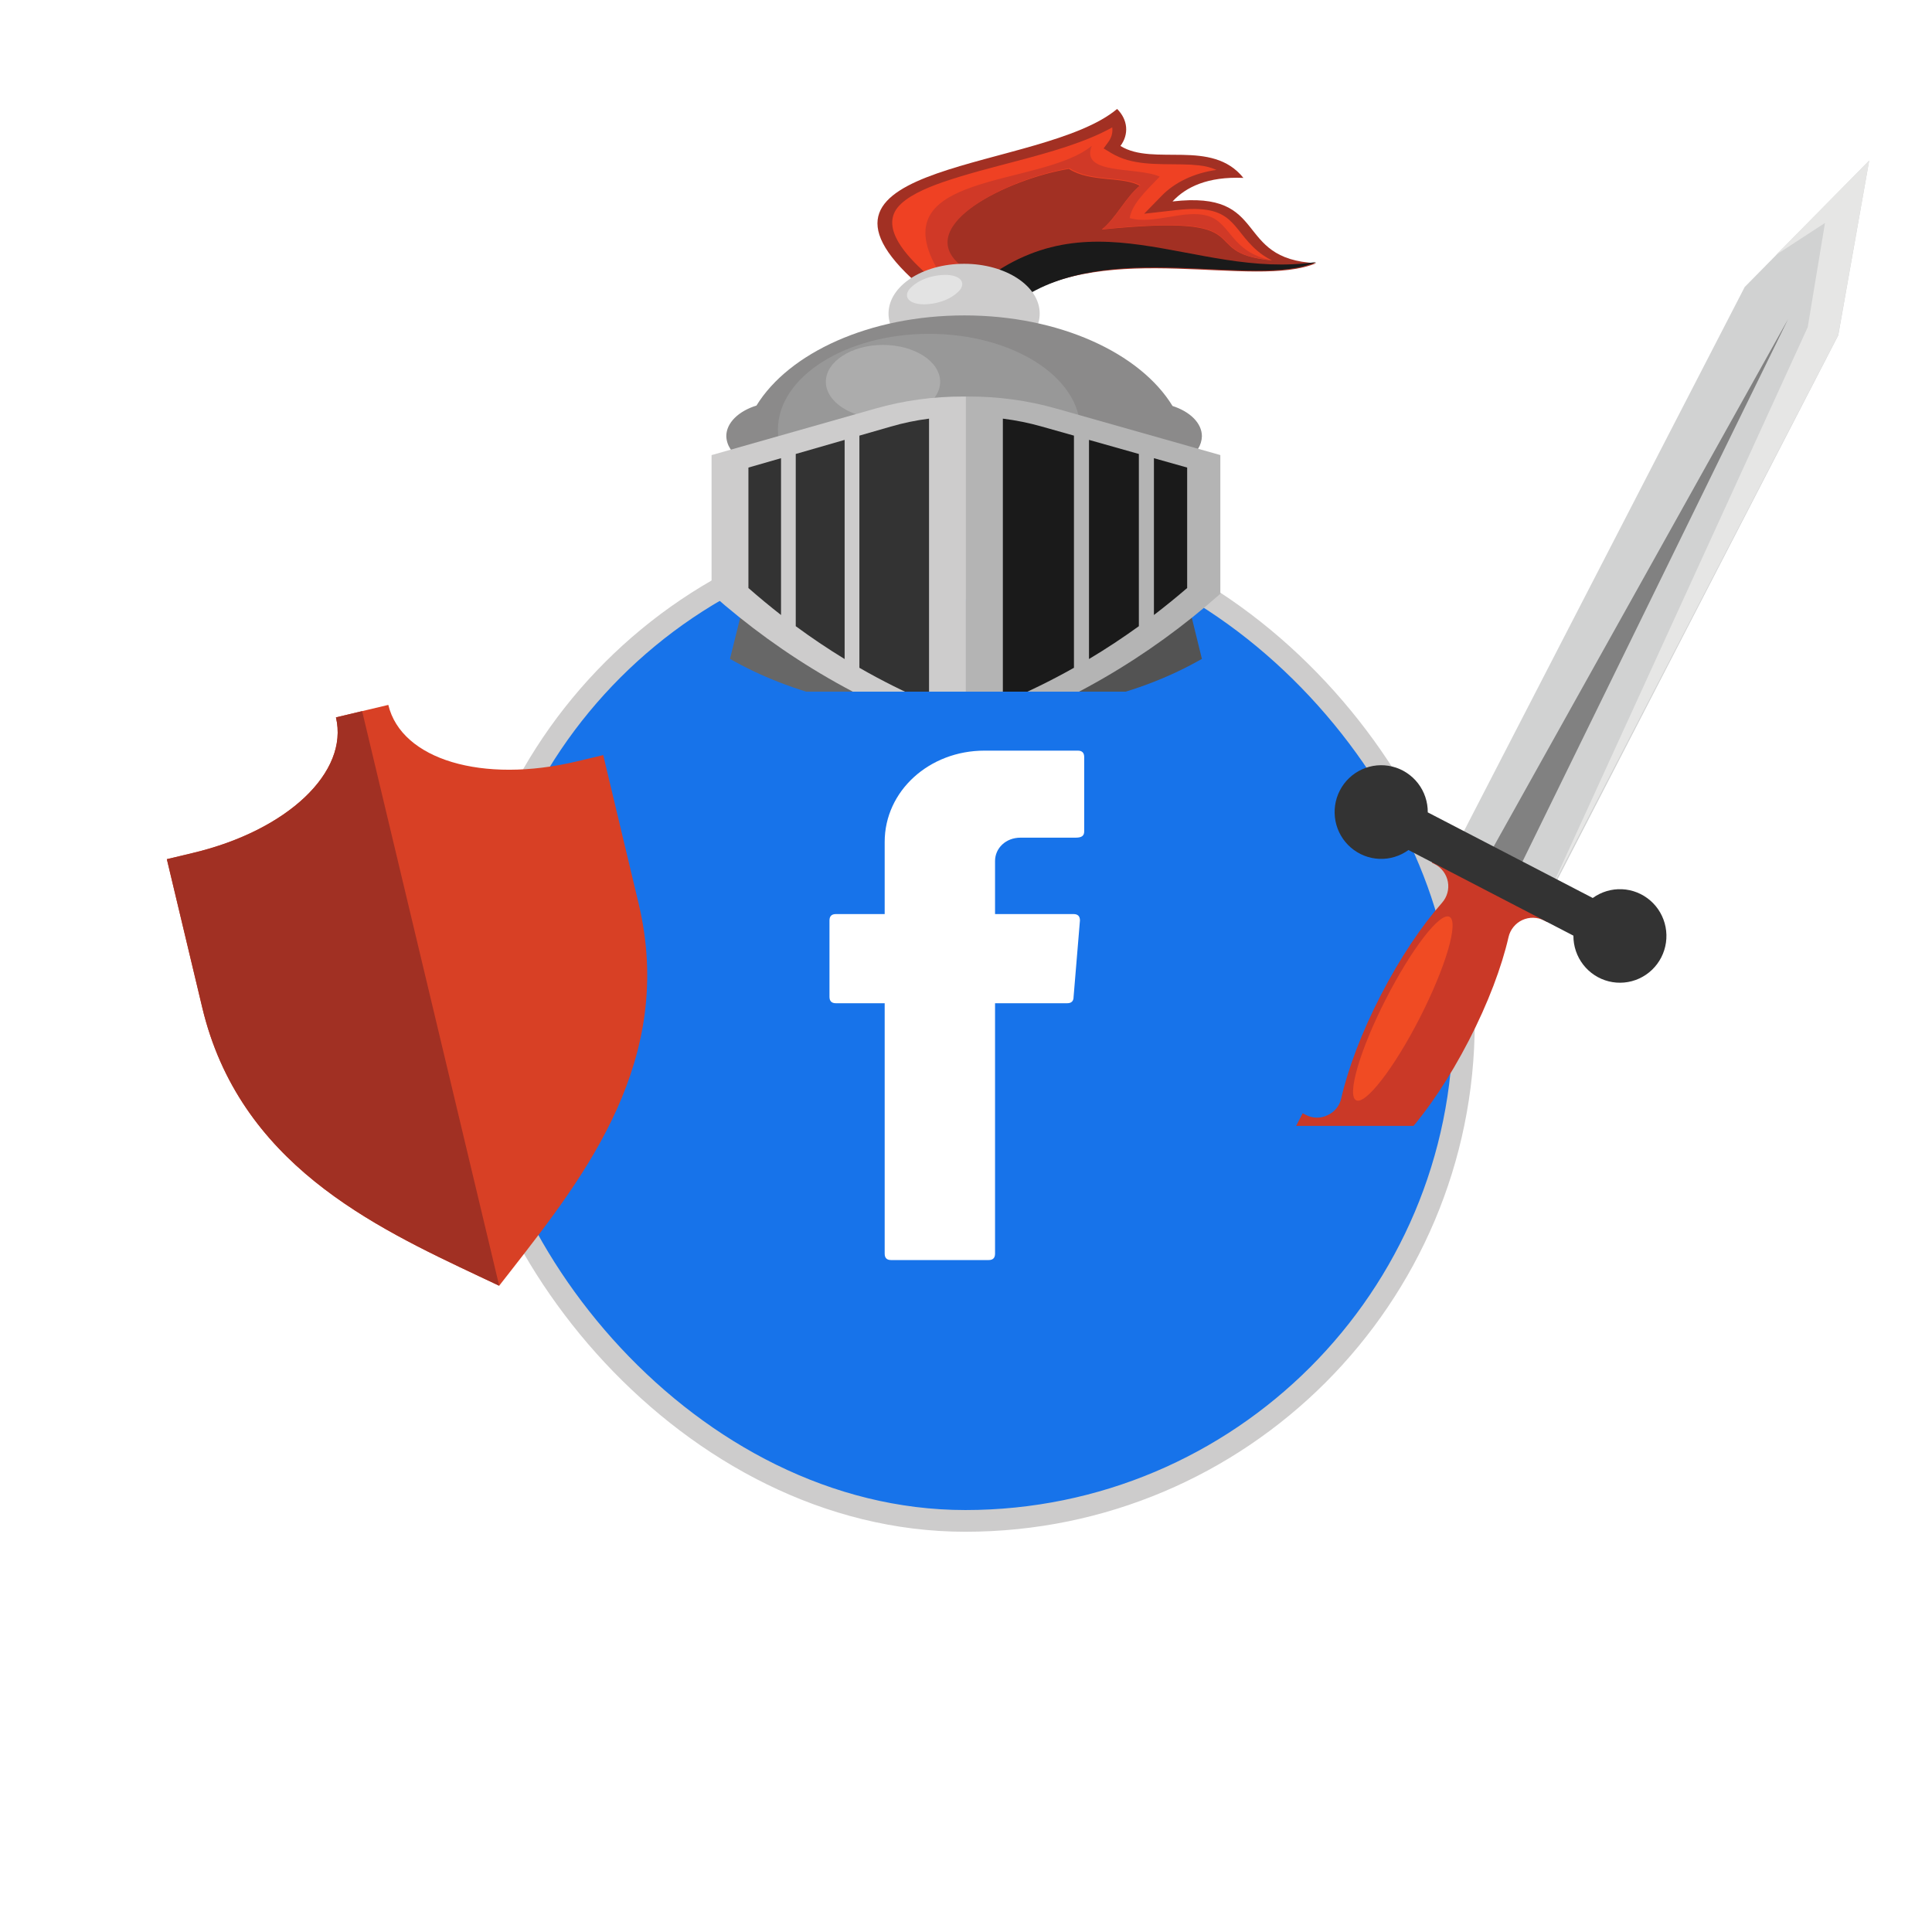 <svg width="89" height="89" viewBox="0 0 89 89" fill="none" xmlns="http://www.w3.org/2000/svg">
<rect x="21.502" y="24.128" width="45.934" height="45.934" rx="22.967" fill="#1773EA"/>
<rect x="21.502" y="24.128" width="45.934" height="45.934" rx="22.967" stroke="#CDCCCC"/>
<path fill-rule="evenodd" clip-rule="evenodd" d="M40.754 46.411V57.753C40.754 57.949 40.852 58.046 41.047 58.046H45.545C45.74 58.046 45.838 57.949 45.838 57.753V46.215H49.163C49.358 46.215 49.456 46.117 49.456 45.922L49.749 42.402C49.749 42.206 49.652 42.108 49.456 42.108H45.838V39.664C45.838 39.077 46.327 38.588 47.012 38.588H49.554C49.847 38.588 49.945 38.49 49.945 38.295V34.873C49.945 34.677 49.847 34.579 49.652 34.579H45.349C42.807 34.579 40.754 36.437 40.754 38.784V42.108H38.505C38.309 42.108 38.211 42.206 38.211 42.402V45.922C38.211 46.117 38.309 46.215 38.505 46.215H40.754V46.411Z" fill="white"/>
<g filter="url(#filter0_d_183_2839)">
<path d="M22.995 55.229L23.606 54.447C26.959 50.145 31.129 44.792 29.418 37.619L27.788 30.784L26.582 31.072C22.227 32.111 18.49 30.993 17.888 28.472L15.476 29.047C16.078 31.568 13.247 34.253 8.892 35.291L7.686 35.579L9.317 42.414C11.028 49.587 17.166 52.48 22.098 54.806L22.995 55.229Z" fill="#D84025"/>
</g>
<g filter="url(#filter1_d_183_2839)">
<path d="M8.892 35.291C13.247 34.253 16.077 31.568 15.476 29.047L16.682 28.759L22.996 55.227L22.995 55.229L22.098 54.806C17.166 52.481 11.028 49.587 9.317 42.414L7.686 35.579L8.892 35.291Z" fill="#A13023"/>
</g>
<g clip-path="url(#clip0_183_2839)">
<g filter="url(#filter2_d_183_2839)">
<path fill-rule="evenodd" clip-rule="evenodd" d="M54.444 22.588C54.753 23.844 55.061 25.099 55.367 26.352C52.543 27.968 48.977 28.871 44.498 28.872V23.689L54.444 22.588Z" fill="#535353"/>
<path fill-rule="evenodd" clip-rule="evenodd" d="M34.56 22.588C34.246 23.844 33.936 25.099 33.628 26.352C36.458 27.968 40.016 28.871 44.498 28.872V23.689L34.56 22.588Z" fill="#676767"/>
<path fill-rule="evenodd" clip-rule="evenodd" d="M42.274 9.076C35.822 3.369 48.023 3.91 51.461 1.019C51.704 1.26 51.848 1.551 51.875 1.854C51.902 2.157 51.812 2.459 51.614 2.723C53.141 3.672 55.824 2.378 57.279 4.195C55.63 4.124 54.626 4.618 54.014 5.28C58.536 4.756 56.767 7.943 60.632 8.123C57.753 9.342 50.99 7.001 46.809 9.851C44.921 9.798 44.162 9.133 42.274 9.076Z" fill="#A23023"/>
<path fill-rule="evenodd" clip-rule="evenodd" d="M60.63 8.07C57.78 9.33 51.067 6.93 46.916 9.851C46.144 9.818 45.384 9.684 44.667 9.455C50.096 4.661 54.914 8.917 60.632 8.07H60.63Z" fill="#1A1A1A"/>
<path fill-rule="evenodd" clip-rule="evenodd" d="M42.651 8.591C43.397 8.649 44.127 8.783 44.824 8.989L44.873 9.001C44.63 8.73 44.391 8.458 44.156 8.187C42.02 6.37 46.514 4.222 49.24 3.781C50.221 4.415 51.734 4.115 52.508 4.56C51.84 5.1 51.426 6.033 50.756 6.573C58.408 5.799 54.922 7.641 58.594 7.998C58.347 7.873 58.123 7.725 57.926 7.557C56.697 6.512 56.879 5.372 54.199 5.677L52.707 5.846C52.971 5.573 53.236 5.301 53.504 5.03C54.108 4.399 55.018 3.968 56.041 3.827C55.801 3.722 55.537 3.652 55.262 3.621C55.001 3.591 54.736 3.575 54.471 3.573C53.279 3.552 52.141 3.622 51.193 3.052L50.84 2.837C50.91 2.742 50.981 2.649 51.045 2.556C51.204 2.347 51.27 2.107 51.236 1.868C50.006 2.562 48.305 3.029 46.848 3.416C45.694 3.721 44.483 4.026 43.389 4.406C42.617 4.678 41.75 5.054 41.34 5.57C40.596 6.531 41.746 7.78 42.651 8.591Z" fill="#EF4123"/>
<path fill-rule="evenodd" clip-rule="evenodd" d="M43.726 8.717C44.114 8.793 44.496 8.884 44.872 8.989L44.921 9.001C44.678 8.728 44.44 8.455 44.206 8.182C42.078 6.354 46.556 4.191 49.272 3.747C50.25 4.386 51.757 4.083 52.529 4.532C51.864 5.075 51.451 6.014 50.783 6.558C58.408 5.778 54.935 7.632 58.594 7.991C56.689 7.618 56.724 6.271 55.641 5.947C54.559 5.623 53.13 6.369 52.039 6.045C52.154 5.42 52.67 4.912 53.422 4.137C52.378 3.663 49.746 4.087 50.293 2.717C47.951 4.659 40.406 3.855 43.269 8.55L43.726 8.717Z" fill="#D03927"/>
<path d="M44.413 12.738C46.336 12.738 47.895 11.711 47.895 10.445C47.895 9.179 46.336 8.152 44.413 8.152C42.49 8.152 40.931 9.179 40.931 10.445C40.931 11.711 42.49 12.738 44.413 12.738Z" fill="#CDCCCC"/>
<path fill-rule="evenodd" clip-rule="evenodd" d="M44.428 10.53C48.793 10.53 52.523 12.261 54.014 14.702C54.816 14.959 55.367 15.489 55.367 16.095C55.363 16.297 55.302 16.496 55.188 16.679C55.075 16.861 54.911 17.024 54.707 17.157C54.633 20.727 50.059 23.608 44.428 23.608C38.796 23.608 34.239 20.733 34.153 17.172C33.94 17.039 33.768 16.874 33.648 16.687C33.528 16.5 33.463 16.296 33.458 16.089C33.458 15.477 34.028 14.936 34.847 14.683C36.346 12.248 40.069 10.53 44.428 10.53Z" fill="#8B8A8A"/>
<path fill-rule="evenodd" clip-rule="evenodd" d="M42.799 20.211C46.637 20.211 49.763 18.231 49.763 15.795C49.763 13.359 46.631 11.379 42.799 11.379C38.967 11.379 35.836 13.359 35.836 15.795C35.836 18.231 38.959 20.211 42.799 20.211Z" fill="#989898"/>
<path fill-rule="evenodd" clip-rule="evenodd" d="M40.676 15.285C42.127 15.285 43.309 14.522 43.309 13.587C43.309 12.652 42.127 11.889 40.676 11.889C39.226 11.889 38.044 12.651 38.044 13.587C38.044 14.524 39.238 15.285 40.676 15.285Z" fill="#ACACAC"/>
<path fill-rule="evenodd" clip-rule="evenodd" d="M44.498 14.267H44.398C43.01 14.261 41.631 14.449 40.331 14.82L32.779 16.965V23.355C36.083 26.279 39.937 28.57 44.498 30.061V14.267Z" fill="#CDCCCC"/>
<path fill-rule="evenodd" clip-rule="evenodd" d="M42.799 15.285C42.197 15.362 41.607 15.484 41.036 15.651L39.589 16.068V26.762C40.61 27.351 41.682 27.886 42.797 28.363V15.285H42.799ZM38.909 16.264L36.657 16.913V24.846C37.369 25.37 38.119 25.877 38.909 26.359V16.264ZM35.979 17.107L34.477 17.539V23.087C34.958 23.51 35.459 23.924 35.979 24.331V17.107Z" fill="#333333"/>
<path fill-rule="evenodd" clip-rule="evenodd" d="M44.498 14.266H44.597C45.982 14.262 47.357 14.45 48.654 14.82L56.216 16.963V23.353C52.91 26.279 49.057 28.57 44.498 30.061V14.266Z" fill="#B4B4B4"/>
<path fill-rule="evenodd" clip-rule="evenodd" d="M46.196 15.285C46.81 15.362 47.413 15.484 47.995 15.651L49.473 16.068V26.762C48.429 27.351 47.335 27.886 46.198 28.363V15.285H46.196ZM50.166 16.264L52.463 16.913V24.846C51.738 25.37 50.973 25.877 50.166 26.359V16.264ZM53.157 17.107L54.688 17.539V23.087C54.198 23.51 53.688 23.924 53.157 24.331V17.107Z" fill="#1A1A1A"/>
<path fill-rule="evenodd" clip-rule="evenodd" d="M43.534 8.662C44.186 8.662 44.499 8.967 44.233 9.341C44.065 9.541 43.824 9.709 43.533 9.828C43.243 9.946 42.911 10.013 42.572 10.02C41.922 10.02 41.609 9.717 41.875 9.341C42.043 9.141 42.284 8.974 42.574 8.855C42.864 8.736 43.195 8.67 43.534 8.662Z" fill="#E3E3E3"/>
</g>
</g>
<g clip-path="url(#clip1_183_2839)">
<g filter="url(#filter3_d_183_2839)">
<path fill-rule="evenodd" clip-rule="evenodd" d="M60.009 47.283L60.145 47.354C60.299 47.437 60.471 47.482 60.645 47.486C60.821 47.489 60.994 47.452 61.151 47.376C61.311 47.304 61.452 47.197 61.562 47.061C61.673 46.925 61.749 46.765 61.786 46.594C62.099 45.228 62.724 43.559 63.614 41.834C64.503 40.11 65.502 38.635 66.427 37.589C66.543 37.458 66.628 37.303 66.675 37.135C66.722 36.967 66.73 36.791 66.698 36.619C66.666 36.448 66.595 36.286 66.491 36.146C66.387 36.006 66.253 35.891 66.098 35.811L65.96 35.741L66.526 34.647L69.183 36.016L71.841 37.384L71.275 38.478L71.139 38.408C70.983 38.326 70.811 38.282 70.635 38.278C70.46 38.274 70.285 38.31 70.126 38.384C69.967 38.458 69.827 38.568 69.717 38.705C69.607 38.842 69.529 39.002 69.491 39.174C69.179 40.538 68.553 42.209 67.664 43.932C66.775 45.655 65.776 47.132 64.85 48.178C64.734 48.308 64.65 48.463 64.603 48.631C64.556 48.8 64.548 48.976 64.58 49.148C64.612 49.319 64.682 49.481 64.786 49.622C64.89 49.762 65.025 49.876 65.18 49.956L65.318 50.027L64.752 51.121L62.094 49.753L59.443 48.379L60.009 47.283Z" fill="#CA3927"/>
<path fill-rule="evenodd" clip-rule="evenodd" d="M66.773 38.234C67.212 38.463 66.603 40.541 65.412 42.874C64.221 45.206 62.9 46.913 62.469 46.685C62.039 46.456 62.64 44.377 63.831 42.045C65.022 39.713 66.335 38.005 66.773 38.234Z" fill="#F04B23"/>
<path fill-rule="evenodd" clip-rule="evenodd" d="M86.107 3.397L84.683 11.445L71.396 37.194L67.085 34.97L80.372 9.221L86.107 3.397Z" fill="#D1D2D2"/>
<path fill-rule="evenodd" clip-rule="evenodd" d="M81.808 7.744L84.07 6.271L83.275 11.073L71.332 37.194L84.677 11.445L86.107 3.397L81.808 7.744Z" fill="#E6E6E5"/>
<path fill-rule="evenodd" clip-rule="evenodd" d="M82.371 10.7L76.093 23.522L69.814 36.345L69.128 35.996L68.444 35.648L75.408 23.174L82.371 10.7Z" fill="#818181"/>
<path fill-rule="evenodd" clip-rule="evenodd" d="M65.772 33.423L73.372 37.367C73.763 37.084 74.237 36.942 74.718 36.963C75.199 36.984 75.659 37.168 76.023 37.484C76.388 37.8 76.636 38.231 76.727 38.706C76.819 39.182 76.748 39.674 76.528 40.104C76.307 40.535 75.948 40.877 75.51 41.078C75.071 41.278 74.579 41.324 74.111 41.208C73.644 41.092 73.229 40.821 72.933 40.439C72.637 40.057 72.478 39.586 72.481 39.102L64.882 35.158C64.49 35.442 64.015 35.585 63.534 35.564C63.052 35.543 62.591 35.359 62.226 35.042C61.86 34.726 61.612 34.295 61.52 33.819C61.428 33.342 61.499 32.849 61.72 32.418C61.941 31.987 62.301 31.644 62.74 31.443C63.179 31.243 63.672 31.197 64.141 31.313C64.609 31.429 65.025 31.701 65.321 32.083C65.617 32.466 65.776 32.938 65.772 33.423Z" fill="#333333"/>
</g>
</g>
<g filter="url(#filter4_d_183_2839)">
<path d="M6.77 75.625V78.769H10.886V79.609H6.77V83.509H5.846V74.761H11.27V75.625H6.77ZM14.394 80.065H16.05V79.669C16.05 78.701 15.542 78.217 14.526 78.217C14.038 78.217 13.662 78.349 13.398 78.613C13.158 78.853 13.014 79.125 12.966 79.429L12.126 79.249C12.134 79.081 12.214 78.869 12.366 78.613C12.518 78.357 12.718 78.129 12.966 77.929C13.39 77.601 13.918 77.437 14.55 77.437C15.638 77.437 16.362 77.849 16.722 78.673C16.842 78.953 16.902 79.281 16.902 79.657V81.337C16.902 82.313 16.934 83.037 16.998 83.509H16.134C16.078 83.205 16.05 82.857 16.05 82.465C15.546 83.233 14.874 83.617 14.034 83.617C13.434 83.617 12.954 83.449 12.594 83.113C12.218 82.785 12.03 82.365 12.03 81.853V81.793C12.03 81.201 12.266 80.765 12.738 80.485C13.218 80.205 13.77 80.065 14.394 80.065ZM16.05 80.989V80.785H14.382C14.014 80.785 13.69 80.853 13.41 80.989C13.074 81.133 12.906 81.397 12.906 81.781C12.906 82.109 13.03 82.369 13.278 82.561C13.518 82.753 13.822 82.849 14.19 82.849C14.71 82.849 15.154 82.673 15.522 82.321C15.874 81.985 16.05 81.541 16.05 80.989ZM19.258 80.497C19.258 81.393 19.594 82.061 20.266 82.501C20.594 82.725 20.978 82.837 21.418 82.837C21.898 82.837 22.306 82.713 22.642 82.465C22.762 82.377 22.886 82.257 23.014 82.105C23.19 81.873 23.322 81.641 23.41 81.409L24.214 81.673C24.078 82.153 23.774 82.585 23.302 82.969C22.79 83.401 22.158 83.617 21.406 83.617C20.55 83.633 19.826 83.345 19.234 82.753C18.65 82.161 18.362 81.425 18.37 80.545C18.37 79.969 18.51 79.437 18.79 78.949C19.07 78.469 19.442 78.097 19.906 77.833C20.37 77.569 20.882 77.437 21.442 77.437C22.114 77.437 22.706 77.621 23.218 77.989C23.738 78.381 24.058 78.833 24.178 79.345L23.386 79.609C23.298 79.289 23.082 78.977 22.738 78.673C22.402 78.369 21.962 78.217 21.418 78.217C20.794 78.217 20.278 78.437 19.87 78.877C19.462 79.325 19.258 79.865 19.258 80.497ZM30.937 80.797H26.113C26.145 81.381 26.365 81.865 26.773 82.249C27.173 82.641 27.665 82.837 28.249 82.837C28.705 82.837 29.093 82.729 29.413 82.513C29.733 82.289 29.961 81.973 30.097 81.565L30.865 81.805C30.697 82.365 30.373 82.809 29.893 83.137C29.397 83.457 28.853 83.617 28.261 83.617C27.701 83.617 27.185 83.477 26.713 83.197C26.241 82.917 25.881 82.541 25.633 82.069C25.369 81.605 25.237 81.089 25.237 80.521C25.237 79.977 25.361 79.473 25.609 79.009C25.841 78.537 26.189 78.157 26.653 77.869C27.101 77.581 27.597 77.437 28.141 77.437C28.741 77.437 29.253 77.573 29.677 77.845C30.109 78.109 30.429 78.473 30.637 78.937C30.845 79.377 30.949 79.901 30.949 80.509C30.949 80.613 30.945 80.709 30.937 80.797ZM26.125 80.053H30.073C30.017 79.509 29.817 79.061 29.473 78.709C29.137 78.373 28.693 78.205 28.141 78.205C27.637 78.205 27.193 78.385 26.809 78.745C26.425 79.121 26.197 79.557 26.125 80.053ZM38.43 80.521C38.43 81.065 38.314 81.569 38.082 82.033C37.85 82.497 37.522 82.873 37.098 83.161C36.666 83.449 36.174 83.593 35.622 83.593C34.638 83.593 33.866 83.145 33.306 82.249V83.509H32.454V74.413H33.33V78.829C33.93 77.901 34.694 77.437 35.622 77.437C36.47 77.437 37.154 77.757 37.674 78.397C38.178 79.021 38.43 79.729 38.43 80.521ZM35.454 82.837C36.078 82.837 36.586 82.617 36.978 82.177C37.354 81.729 37.542 81.185 37.542 80.545C37.542 79.641 37.218 78.973 36.57 78.541C36.258 78.325 35.886 78.217 35.454 78.217C34.862 78.209 34.354 78.437 33.93 78.901C33.506 79.365 33.302 79.901 33.318 80.509C33.318 81.149 33.518 81.693 33.918 82.141C34.326 82.605 34.838 82.837 35.454 82.837ZM42.594 83.617C42.042 83.617 41.526 83.481 41.046 83.209C40.574 82.929 40.206 82.557 39.942 82.093C39.67 81.629 39.534 81.113 39.534 80.545C39.534 79.657 39.83 78.921 40.422 78.337C41.014 77.737 41.746 77.437 42.618 77.437C43.466 77.421 44.194 77.721 44.802 78.337C45.418 78.945 45.718 79.669 45.702 80.509C45.718 81.373 45.418 82.113 44.802 82.729C44.186 83.337 43.45 83.633 42.594 83.617ZM42.618 82.837C43.242 82.837 43.766 82.613 44.19 82.165C44.598 81.717 44.802 81.177 44.802 80.545C44.802 79.905 44.594 79.353 44.178 78.889C43.754 78.433 43.226 78.205 42.594 78.205C41.962 78.205 41.442 78.429 41.034 78.877C40.626 79.325 40.422 79.869 40.422 80.509C40.406 81.141 40.61 81.689 41.034 82.153C41.466 82.617 41.994 82.845 42.618 82.837ZM49.86 83.617C49.308 83.617 48.792 83.481 48.312 83.209C47.84 82.929 47.472 82.557 47.208 82.093C46.936 81.629 46.8 81.113 46.8 80.545C46.8 79.657 47.096 78.921 47.688 78.337C48.28 77.737 49.012 77.437 49.884 77.437C50.732 77.421 51.46 77.721 52.068 78.337C52.684 78.945 52.984 79.669 52.968 80.509C52.984 81.373 52.684 82.113 52.068 82.729C51.452 83.337 50.716 83.633 49.86 83.617ZM49.884 82.837C50.508 82.837 51.032 82.613 51.456 82.165C51.864 81.717 52.068 81.177 52.068 80.545C52.068 79.905 51.86 79.353 51.444 78.889C51.02 78.433 50.492 78.205 49.86 78.205C49.228 78.205 48.708 78.429 48.3 78.877C47.892 79.325 47.688 79.869 47.688 80.509C47.672 81.141 47.876 81.689 48.3 82.153C48.732 82.617 49.26 82.845 49.884 82.837ZM55.409 80.521H55.373V83.509H54.497V74.401H55.373V79.969L58.205 77.545H59.441L56.297 80.221L59.585 83.509H58.373L55.409 80.521ZM63.312 79.513V79.225C63.312 78.073 63.593 77.025 64.153 76.081C64.704 75.129 65.484 74.365 66.493 73.789L66.853 74.353C65.085 75.489 64.201 77.117 64.201 79.237V79.501C64.201 81.605 65.085 83.229 66.853 84.373L66.493 84.961C65.484 84.377 64.704 83.609 64.153 82.657C63.593 81.713 63.312 80.665 63.312 79.513ZM69.29 75.625V78.769H73.406V79.609H69.29V83.509H68.366V74.761H73.79V75.625H69.29ZM78.72 83.509H75.456V74.761H78.6C79.416 74.745 80.088 74.937 80.616 75.337C81.152 75.729 81.42 76.269 81.42 76.957C81.42 77.189 81.38 77.429 81.3 77.677C81.252 77.829 81.18 77.981 81.084 78.133C80.86 78.485 80.528 78.761 80.088 78.961C80.704 79.121 81.156 79.437 81.444 79.909C81.684 80.309 81.804 80.709 81.804 81.109C81.804 81.925 81.496 82.537 80.88 82.945C80.296 83.321 79.576 83.509 78.72 83.509ZM78.528 75.601H76.368V78.649H78.456C79.144 78.649 79.652 78.501 79.98 78.205C80.316 77.909 80.484 77.529 80.484 77.065C80.484 76.569 80.296 76.201 79.92 75.961C79.544 75.721 79.08 75.601 78.528 75.601ZM78.564 79.465H76.368V82.669H78.744C79.312 82.669 79.808 82.541 80.232 82.285C80.656 82.021 80.868 81.609 80.868 81.049C80.868 80.377 80.516 79.917 79.812 79.669C79.46 79.533 79.044 79.465 78.564 79.465ZM85.338 79.225V79.513C85.338 80.673 85.062 81.725 84.51 82.669C83.95 83.613 83.166 84.377 82.158 84.961L81.798 84.373C83.566 83.229 84.45 81.605 84.45 79.501V79.237C84.45 77.117 83.566 75.489 81.798 74.353L82.158 73.789C83.166 74.357 83.95 75.117 84.51 76.069C85.062 77.021 85.338 78.073 85.338 79.225Z" fill="white"/>
</g>
<defs>
<filter id="filter0_d_183_2839" x="3.687" y="28.472" width="30.129" height="34.757" filterUnits="userSpaceOnUse" color-interpolation-filters="sRGB">
<feFlood flood-opacity="0" result="BackgroundImageFix"/>
<feColorMatrix in="SourceAlpha" type="matrix" values="0 0 0 0 0 0 0 0 0 0 0 0 0 0 0 0 0 0 127 0" result="hardAlpha"/>
<feOffset dy="4"/>
<feGaussianBlur stdDeviation="2"/>
<feComposite in2="hardAlpha" operator="out"/>
<feColorMatrix type="matrix" values="0 0 0 0 0 0 0 0 0 0 0 0 0 0 0 0 0 0 0.25 0"/>
<feBlend mode="normal" in2="BackgroundImageFix" result="effect1_dropShadow_183_2839"/>
<feBlend mode="normal" in="SourceGraphic" in2="effect1_dropShadow_183_2839" result="shape"/>
</filter>
<filter id="filter1_d_183_2839" x="3.687" y="28.759" width="23.31" height="34.469" filterUnits="userSpaceOnUse" color-interpolation-filters="sRGB">
<feFlood flood-opacity="0" result="BackgroundImageFix"/>
<feColorMatrix in="SourceAlpha" type="matrix" values="0 0 0 0 0 0 0 0 0 0 0 0 0 0 0 0 0 0 127 0" result="hardAlpha"/>
<feOffset dy="4"/>
<feGaussianBlur stdDeviation="2"/>
<feComposite in2="hardAlpha" operator="out"/>
<feColorMatrix type="matrix" values="0 0 0 0 0 0 0 0 0 0 0 0 0 0 0 0 0 0 0.25 0"/>
<feBlend mode="normal" in2="BackgroundImageFix" result="effect1_dropShadow_183_2839"/>
<feBlend mode="normal" in="SourceGraphic" in2="effect1_dropShadow_183_2839" result="shape"/>
</filter>
<filter id="filter2_d_183_2839" x="22.779" y="-4.981" width="47.853" height="49.042" filterUnits="userSpaceOnUse" color-interpolation-filters="sRGB">
<feFlood flood-opacity="0" result="BackgroundImageFix"/>
<feColorMatrix in="SourceAlpha" type="matrix" values="0 0 0 0 0 0 0 0 0 0 0 0 0 0 0 0 0 0 127 0" result="hardAlpha"/>
<feOffset dy="4"/>
<feGaussianBlur stdDeviation="5"/>
<feComposite in2="hardAlpha" operator="out"/>
<feColorMatrix type="matrix" values="0 0 0 0 0 0 0 0 0 0 0 0 0 0 0 0 0 0 0.5 0"/>
<feBlend mode="normal" in2="BackgroundImageFix" result="effect1_dropShadow_183_2839"/>
<feBlend mode="normal" in="SourceGraphic" in2="effect1_dropShadow_183_2839" result="shape"/>
</filter>
<filter id="filter3_d_183_2839" x="49.443" y="-2.603" width="46.665" height="67.724" filterUnits="userSpaceOnUse" color-interpolation-filters="sRGB">
<feFlood flood-opacity="0" result="BackgroundImageFix"/>
<feColorMatrix in="SourceAlpha" type="matrix" values="0 0 0 0 0 0 0 0 0 0 0 0 0 0 0 0 0 0 127 0" result="hardAlpha"/>
<feOffset dy="4"/>
<feGaussianBlur stdDeviation="5"/>
<feComposite in2="hardAlpha" operator="out"/>
<feColorMatrix type="matrix" values="0 0 0 0 0 0 0 0 0 0 0 0 0 0 0 0 0 0 0.5 0"/>
<feBlend mode="normal" in2="BackgroundImageFix" result="effect1_dropShadow_183_2839"/>
<feBlend mode="normal" in="SourceGraphic" in2="effect1_dropShadow_183_2839" result="shape"/>
</filter>
<filter id="filter4_d_183_2839" x="3.846" y="73.789" width="83.492" height="15.172" filterUnits="userSpaceOnUse" color-interpolation-filters="sRGB">
<feFlood flood-opacity="0" result="BackgroundImageFix"/>
<feColorMatrix in="SourceAlpha" type="matrix" values="0 0 0 0 0 0 0 0 0 0 0 0 0 0 0 0 0 0 127 0" result="hardAlpha"/>
<feOffset dy="2"/>
<feGaussianBlur stdDeviation="1"/>
<feComposite in2="hardAlpha" operator="out"/>
<feColorMatrix type="matrix" values="0 0 0 0 0 0 0 0 0 0 0 0 0 0 0 0 0 0 0.5 0"/>
<feBlend mode="normal" in2="BackgroundImageFix" result="effect1_dropShadow_183_2839"/>
<feBlend mode="normal" in="SourceGraphic" in2="effect1_dropShadow_183_2839" result="shape"/>
</filter>
<clipPath id="clip0_183_2839">
<rect width="30.571" height="31.865" fill="white" transform="translate(31.93)"/>
</clipPath>
<clipPath id="clip1_183_2839">
<rect width="28.884" height="51.868" fill="white" transform="translate(59.613)"/>
</clipPath>
</defs>
</svg>
